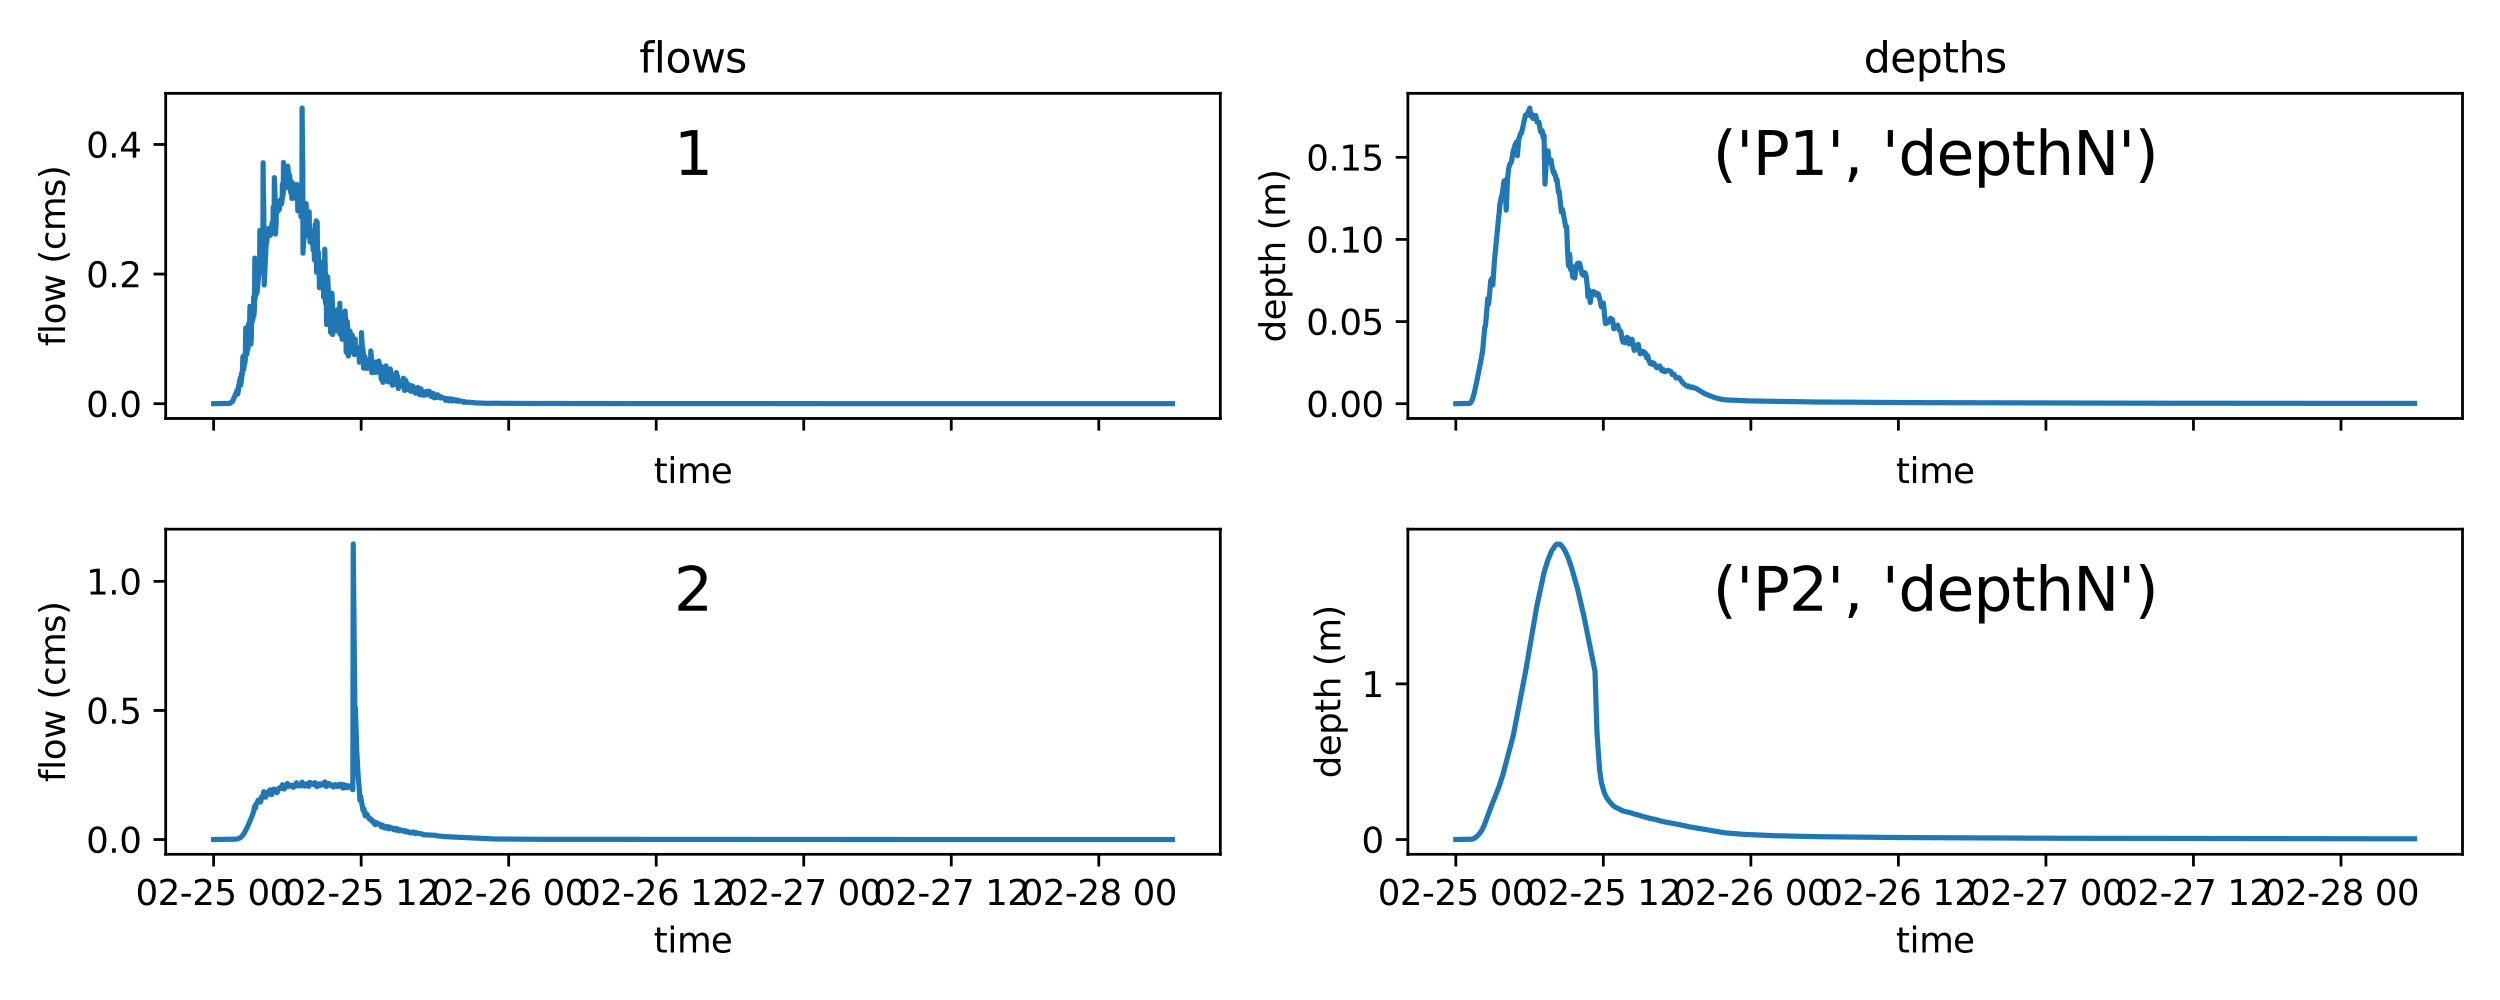 <?xml version="1.0" encoding="utf-8" standalone="no"?>
<!DOCTYPE svg PUBLIC "-//W3C//DTD SVG 1.1//EN"
  "http://www.w3.org/Graphics/SVG/1.1/DTD/svg11.dtd">
<svg xmlns:xlink="http://www.w3.org/1999/xlink" width="720pt" height="288pt" viewBox="0 0 720 288" xmlns="http://www.w3.org/2000/svg" version="1.1">
 <defs>
  <style type="text/css">*{stroke-linejoin: round; stroke-linecap: butt}</style>
 </defs>
 <g id="figure_1">
  <g id="patch_1">
   <path d="M 0 288 
L 720 288 
L 720 0 
L 0 0 
z
" style="fill: #ffffff"/>
  </g>
  <g id="axes_1">
   <g id="patch_2">
    <path d="M 47.72 120.52 
L 351.45 120.52 
L 351.45 26.88 
L 47.72 26.88 
z
" style="fill: #ffffff"/>
   </g>
   <g id="matplotlib.axis_1">
    <g id="xtick_1">
     <g id="line2d_1">
      <defs>
       <path id="m7912992140" d="M 0 0 
L 0 3.5 
" style="stroke: #000000; stroke-width: 0.8"/>
      </defs>
      <g>
       <use xlink:href="#m7912992140" x="61.526" y="120.52" style="stroke: #000000; stroke-width: 0.8"/>
      </g>
     </g>
    </g>
    <g id="xtick_2">
     <g id="line2d_2">
      <g>
       <use xlink:href="#m7912992140" x="104.013" y="120.52" style="stroke: #000000; stroke-width: 0.8"/>
      </g>
     </g>
    </g>
    <g id="xtick_3">
     <g id="line2d_3">
      <g>
       <use xlink:href="#m7912992140" x="146.501" y="120.52" style="stroke: #000000; stroke-width: 0.8"/>
      </g>
     </g>
    </g>
    <g id="xtick_4">
     <g id="line2d_4">
      <g>
       <use xlink:href="#m7912992140" x="188.988" y="120.52" style="stroke: #000000; stroke-width: 0.8"/>
      </g>
     </g>
    </g>
    <g id="xtick_5">
     <g id="line2d_5">
      <g>
       <use xlink:href="#m7912992140" x="231.476" y="120.52" style="stroke: #000000; stroke-width: 0.8"/>
      </g>
     </g>
    </g>
    <g id="xtick_6">
     <g id="line2d_6">
      <g>
       <use xlink:href="#m7912992140" x="273.963" y="120.52" style="stroke: #000000; stroke-width: 0.8"/>
      </g>
     </g>
    </g>
    <g id="xtick_7">
     <g id="line2d_7">
      <g>
       <use xlink:href="#m7912992140" x="316.451" y="120.52" style="stroke: #000000; stroke-width: 0.8"/>
      </g>
     </g>
    </g>
    <g id="text_1">
     <!-- time -->
     <g transform="translate(188.289 139.118) scale(0.1 -0.1)">
      <defs>
       <path id="DejaVuSans-74" d="M 1172 4494 
L 1172 3500 
L 2356 3500 
L 2356 3053 
L 1172 3053 
L 1172 1153 
Q 1172 725 1289 603 
Q 1406 481 1766 481 
L 2356 481 
L 2356 0 
L 1766 0 
Q 1100 0 847 248 
Q 594 497 594 1153 
L 594 3053 
L 172 3053 
L 172 3500 
L 594 3500 
L 594 4494 
L 1172 4494 
z
" transform="scale(0.016)"/>
       <path id="DejaVuSans-69" d="M 603 3500 
L 1178 3500 
L 1178 0 
L 603 0 
L 603 3500 
z
M 603 4863 
L 1178 4863 
L 1178 4134 
L 603 4134 
L 603 4863 
z
" transform="scale(0.016)"/>
       <path id="DejaVuSans-6d" d="M 3328 2828 
Q 3544 3216 3844 3400 
Q 4144 3584 4550 3584 
Q 5097 3584 5394 3201 
Q 5691 2819 5691 2113 
L 5691 0 
L 5113 0 
L 5113 2094 
Q 5113 2597 4934 2840 
Q 4756 3084 4391 3084 
Q 3944 3084 3684 2787 
Q 3425 2491 3425 1978 
L 3425 0 
L 2847 0 
L 2847 2094 
Q 2847 2600 2669 2842 
Q 2491 3084 2119 3084 
Q 1678 3084 1418 2786 
Q 1159 2488 1159 1978 
L 1159 0 
L 581 0 
L 581 3500 
L 1159 3500 
L 1159 2956 
Q 1356 3278 1631 3431 
Q 1906 3584 2284 3584 
Q 2666 3584 2933 3390 
Q 3200 3197 3328 2828 
z
" transform="scale(0.016)"/>
       <path id="DejaVuSans-65" d="M 3597 1894 
L 3597 1613 
L 953 1613 
Q 991 1019 1311 708 
Q 1631 397 2203 397 
Q 2534 397 2845 478 
Q 3156 559 3463 722 
L 3463 178 
Q 3153 47 2828 -22 
Q 2503 -91 2169 -91 
Q 1331 -91 842 396 
Q 353 884 353 1716 
Q 353 2575 817 3079 
Q 1281 3584 2069 3584 
Q 2775 3584 3186 3129 
Q 3597 2675 3597 1894 
z
M 3022 2063 
Q 3016 2534 2758 2815 
Q 2500 3097 2075 3097 
Q 1594 3097 1305 2825 
Q 1016 2553 972 2059 
L 3022 2063 
z
" transform="scale(0.016)"/>
      </defs>
      <use xlink:href="#DejaVuSans-74"/>
      <use xlink:href="#DejaVuSans-69" x="39.209"/>
      <use xlink:href="#DejaVuSans-6d" x="66.992"/>
      <use xlink:href="#DejaVuSans-65" x="164.404"/>
     </g>
    </g>
   </g>
   <g id="matplotlib.axis_2">
    <g id="ytick_1">
     <g id="line2d_8">
      <defs>
       <path id="m88a9b2c4ef" d="M 0 0 
L -3.5 0 
" style="stroke: #000000; stroke-width: 0.8"/>
      </defs>
      <g>
       <use xlink:href="#m88a9b2c4ef" x="47.72" y="116.264" style="stroke: #000000; stroke-width: 0.8"/>
      </g>
     </g>
     <g id="text_2">
      <!-- 0.0 -->
      <g transform="translate(24.817 120.063) scale(0.1 -0.1)">
       <defs>
        <path id="DejaVuSans-30" d="M 2034 4250 
Q 1547 4250 1301 3770 
Q 1056 3291 1056 2328 
Q 1056 1369 1301 889 
Q 1547 409 2034 409 
Q 2525 409 2770 889 
Q 3016 1369 3016 2328 
Q 3016 3291 2770 3770 
Q 2525 4250 2034 4250 
z
M 2034 4750 
Q 2819 4750 3233 4129 
Q 3647 3509 3647 2328 
Q 3647 1150 3233 529 
Q 2819 -91 2034 -91 
Q 1250 -91 836 529 
Q 422 1150 422 2328 
Q 422 3509 836 4129 
Q 1250 4750 2034 4750 
z
" transform="scale(0.016)"/>
        <path id="DejaVuSans-2e" d="M 684 794 
L 1344 794 
L 1344 0 
L 684 0 
L 684 794 
z
" transform="scale(0.016)"/>
       </defs>
       <use xlink:href="#DejaVuSans-30"/>
       <use xlink:href="#DejaVuSans-2e" x="63.623"/>
       <use xlink:href="#DejaVuSans-30" x="95.41"/>
      </g>
     </g>
    </g>
    <g id="ytick_2">
     <g id="line2d_9">
      <g>
       <use xlink:href="#m88a9b2c4ef" x="47.72" y="78.933" style="stroke: #000000; stroke-width: 0.8"/>
      </g>
     </g>
     <g id="text_3">
      <!-- 0.2 -->
      <g transform="translate(24.817 82.732) scale(0.1 -0.1)">
       <defs>
        <path id="DejaVuSans-32" d="M 1228 531 
L 3431 531 
L 3431 0 
L 469 0 
L 469 531 
Q 828 903 1448 1529 
Q 2069 2156 2228 2338 
Q 2531 2678 2651 2914 
Q 2772 3150 2772 3378 
Q 2772 3750 2511 3984 
Q 2250 4219 1831 4219 
Q 1534 4219 1204 4116 
Q 875 4013 500 3803 
L 500 4441 
Q 881 4594 1212 4672 
Q 1544 4750 1819 4750 
Q 2544 4750 2975 4387 
Q 3406 4025 3406 3419 
Q 3406 3131 3298 2873 
Q 3191 2616 2906 2266 
Q 2828 2175 2409 1742 
Q 1991 1309 1228 531 
z
" transform="scale(0.016)"/>
       </defs>
       <use xlink:href="#DejaVuSans-30"/>
       <use xlink:href="#DejaVuSans-2e" x="63.623"/>
       <use xlink:href="#DejaVuSans-32" x="95.41"/>
      </g>
     </g>
    </g>
    <g id="ytick_3">
     <g id="line2d_10">
      <g>
       <use xlink:href="#m88a9b2c4ef" x="47.72" y="41.602" style="stroke: #000000; stroke-width: 0.8"/>
      </g>
     </g>
     <g id="text_4">
      <!-- 0.4 -->
      <g transform="translate(24.817 45.402) scale(0.1 -0.1)">
       <defs>
        <path id="DejaVuSans-34" d="M 2419 4116 
L 825 1625 
L 2419 1625 
L 2419 4116 
z
M 2253 4666 
L 3047 4666 
L 3047 1625 
L 3713 1625 
L 3713 1100 
L 3047 1100 
L 3047 0 
L 2419 0 
L 2419 1100 
L 313 1100 
L 313 1709 
L 2253 4666 
z
" transform="scale(0.016)"/>
       </defs>
       <use xlink:href="#DejaVuSans-30"/>
       <use xlink:href="#DejaVuSans-2e" x="63.623"/>
       <use xlink:href="#DejaVuSans-34" x="95.41"/>
      </g>
     </g>
    </g>
    <g id="text_5">
     <!-- flow (cms) -->
     <g transform="translate(18.737 99.713) rotate(-90) scale(0.1 -0.1)">
      <defs>
       <path id="DejaVuSans-66" d="M 2375 4863 
L 2375 4384 
L 1825 4384 
Q 1516 4384 1395 4259 
Q 1275 4134 1275 3809 
L 1275 3500 
L 2222 3500 
L 2222 3053 
L 1275 3053 
L 1275 0 
L 697 0 
L 697 3053 
L 147 3053 
L 147 3500 
L 697 3500 
L 697 3744 
Q 697 4328 969 4595 
Q 1241 4863 1831 4863 
L 2375 4863 
z
" transform="scale(0.016)"/>
       <path id="DejaVuSans-6c" d="M 603 4863 
L 1178 4863 
L 1178 0 
L 603 0 
L 603 4863 
z
" transform="scale(0.016)"/>
       <path id="DejaVuSans-6f" d="M 1959 3097 
Q 1497 3097 1228 2736 
Q 959 2375 959 1747 
Q 959 1119 1226 758 
Q 1494 397 1959 397 
Q 2419 397 2687 759 
Q 2956 1122 2956 1747 
Q 2956 2369 2687 2733 
Q 2419 3097 1959 3097 
z
M 1959 3584 
Q 2709 3584 3137 3096 
Q 3566 2609 3566 1747 
Q 3566 888 3137 398 
Q 2709 -91 1959 -91 
Q 1206 -91 779 398 
Q 353 888 353 1747 
Q 353 2609 779 3096 
Q 1206 3584 1959 3584 
z
" transform="scale(0.016)"/>
       <path id="DejaVuSans-77" d="M 269 3500 
L 844 3500 
L 1563 769 
L 2278 3500 
L 2956 3500 
L 3675 769 
L 4391 3500 
L 4966 3500 
L 4050 0 
L 3372 0 
L 2619 2869 
L 1863 0 
L 1184 0 
L 269 3500 
z
" transform="scale(0.016)"/>
       <path id="DejaVuSans-20" transform="scale(0.016)"/>
       <path id="DejaVuSans-28" d="M 1984 4856 
Q 1566 4138 1362 3434 
Q 1159 2731 1159 2009 
Q 1159 1288 1364 580 
Q 1569 -128 1984 -844 
L 1484 -844 
Q 1016 -109 783 600 
Q 550 1309 550 2009 
Q 550 2706 781 3412 
Q 1013 4119 1484 4856 
L 1984 4856 
z
" transform="scale(0.016)"/>
       <path id="DejaVuSans-63" d="M 3122 3366 
L 3122 2828 
Q 2878 2963 2633 3030 
Q 2388 3097 2138 3097 
Q 1578 3097 1268 2742 
Q 959 2388 959 1747 
Q 959 1106 1268 751 
Q 1578 397 2138 397 
Q 2388 397 2633 464 
Q 2878 531 3122 666 
L 3122 134 
Q 2881 22 2623 -34 
Q 2366 -91 2075 -91 
Q 1284 -91 818 406 
Q 353 903 353 1747 
Q 353 2603 823 3093 
Q 1294 3584 2113 3584 
Q 2378 3584 2631 3529 
Q 2884 3475 3122 3366 
z
" transform="scale(0.016)"/>
       <path id="DejaVuSans-73" d="M 2834 3397 
L 2834 2853 
Q 2591 2978 2328 3040 
Q 2066 3103 1784 3103 
Q 1356 3103 1142 2972 
Q 928 2841 928 2578 
Q 928 2378 1081 2264 
Q 1234 2150 1697 2047 
L 1894 2003 
Q 2506 1872 2764 1633 
Q 3022 1394 3022 966 
Q 3022 478 2636 193 
Q 2250 -91 1575 -91 
Q 1294 -91 989 -36 
Q 684 19 347 128 
L 347 722 
Q 666 556 975 473 
Q 1284 391 1588 391 
Q 1994 391 2212 530 
Q 2431 669 2431 922 
Q 2431 1156 2273 1281 
Q 2116 1406 1581 1522 
L 1381 1569 
Q 847 1681 609 1914 
Q 372 2147 372 2553 
Q 372 3047 722 3315 
Q 1072 3584 1716 3584 
Q 2034 3584 2315 3537 
Q 2597 3491 2834 3397 
z
" transform="scale(0.016)"/>
       <path id="DejaVuSans-29" d="M 513 4856 
L 1013 4856 
Q 1481 4119 1714 3412 
Q 1947 2706 1947 2009 
Q 1947 1309 1714 600 
Q 1481 -109 1013 -844 
L 513 -844 
Q 928 -128 1133 580 
Q 1338 1288 1338 2009 
Q 1338 2731 1133 3434 
Q 928 4138 513 4856 
z
" transform="scale(0.016)"/>
      </defs>
      <use xlink:href="#DejaVuSans-66"/>
      <use xlink:href="#DejaVuSans-6c" x="35.205"/>
      <use xlink:href="#DejaVuSans-6f" x="62.988"/>
      <use xlink:href="#DejaVuSans-77" x="124.17"/>
      <use xlink:href="#DejaVuSans-20" x="205.957"/>
      <use xlink:href="#DejaVuSans-28" x="237.744"/>
      <use xlink:href="#DejaVuSans-63" x="276.758"/>
      <use xlink:href="#DejaVuSans-6d" x="331.738"/>
      <use xlink:href="#DejaVuSans-73" x="429.15"/>
      <use xlink:href="#DejaVuSans-29" x="481.25"/>
     </g>
    </g>
   </g>
   <g id="line2d_11">
    <path d="M 61.526 116.264 
L 66.189 116.177 
L 66.631 115.843 
L 66.897 115.599 
L 66.985 115.606 
L 67.162 115.199 
L 67.416 114.498 
L 67.495 114.446 
L 67.86 113.478 
L 67.994 113.145 
L 68.06 113.511 
L 68.253 112.453 
L 68.315 112.299 
L 68.438 113.511 
L 68.502 113.271 
L 68.63 112.536 
L 68.768 110.874 
L 68.916 110.43 
L 69.196 108.794 
L 69.263 110.955 
L 69.333 110.883 
L 69.474 109.918 
L 69.541 107.538 
L 69.607 108.771 
L 69.8 107.431 
L 69.936 102.775 
L 70.077 102.574 
L 70.146 106.478 
L 70.219 105.948 
L 70.364 104.697 
L 70.435 105.042 
L 70.644 103.432 
L 70.777 94.456 
L 70.899 95.478 
L 70.961 95.738 
L 71.085 102.048 
L 71.149 101.289 
L 71.338 100.001 
L 71.4 100.528 
L 71.525 99.314 
L 71.586 93.286 
L 71.646 94.412 
L 71.716 94.609 
L 71.856 94.234 
L 71.992 88.208 
L 72.125 89.544 
L 72.26 99.109 
L 72.402 97.036 
L 72.47 88.425 
L 72.538 92.972 
L 72.738 91.184 
L 72.803 92.115 
L 72.998 89.747 
L 73.061 85.473 
L 73.125 90.973 
L 73.189 89.957 
L 73.315 88.346 
L 73.378 74.342 
L 73.439 86.149 
L 73.501 85.524 
L 73.625 84.439 
L 73.687 84.877 
L 73.93 82.914 
L 73.99 84.47 
L 74.05 83.96 
L 74.496 79.1 
L 74.564 79.058 
L 74.769 76.628 
L 74.837 66.356 
L 74.904 78.185 
L 74.972 77.518 
L 75.71 71.666 
L 75.776 46.877 
L 75.839 53.95 
L 75.964 60.249 
L 76.094 82.071 
L 76.631 70.525 
L 76.761 69.873 
L 76.892 69.112 
L 76.957 66.871 
L 77.022 67.064 
L 77.216 66.87 
L 77.345 65.785 
L 77.473 65.807 
L 77.537 66.921 
L 77.602 66.742 
L 77.731 66.149 
L 77.859 67.771 
L 77.924 67.203 
L 78.375 64.148 
L 78.439 64.499 
L 78.631 63.56 
L 78.694 59.624 
L 78.757 63.361 
L 78.821 63.089 
L 78.885 62.839 
L 78.949 61.721 
L 79.012 51.159 
L 79.074 53.325 
L 79.199 55.854 
L 79.324 67.412 
L 79.517 64.461 
L 79.581 60.37 
L 79.644 61.123 
L 79.771 60.554 
L 79.835 60.601 
L 79.898 59.24 
L 79.961 59.468 
L 80.087 59.151 
L 80.15 60.738 
L 80.274 57.984 
L 80.4 57.867 
L 80.462 60.26 
L 80.525 58.557 
L 80.65 58.07 
L 80.775 58.732 
L 80.962 57.3 
L 81.087 58.738 
L 81.274 57.262 
L 81.336 53.064 
L 81.398 56.697 
L 81.46 56.374 
L 81.584 55.807 
L 81.644 46.788 
L 81.706 54.545 
L 81.768 54.46 
L 82.139 53.729 
L 82.2 51.772 
L 82.262 53.445 
L 82.323 53.333 
L 82.447 52.983 
L 82.508 53.805 
L 82.692 52.617 
L 82.814 52.289 
L 82.875 47.862 
L 82.936 48.505 
L 83.057 49.646 
L 83.179 54.156 
L 83.241 53.95 
L 83.364 53.754 
L 83.426 50.48 
L 83.487 51.96 
L 83.609 52.622 
L 83.671 51.907 
L 83.731 55.504 
L 83.793 55.149 
L 83.916 55.08 
L 83.978 53.564 
L 84.039 57.149 
L 84.101 56.794 
L 84.225 56.432 
L 84.287 52.698 
L 84.349 56.578 
L 84.411 56.455 
L 84.535 56.342 
L 84.658 53.917 
L 84.843 54.995 
L 84.966 56.654 
L 85.09 56.662 
L 85.214 57.207 
L 85.276 57.095 
L 85.4 57.034 
L 85.522 53.151 
L 85.583 53.767 
L 85.706 54.783 
L 85.768 60.711 
L 85.83 55.323 
L 85.891 55.556 
L 86.015 56.032 
L 86.077 58.725 
L 86.139 57.586 
L 86.325 57.292 
L 86.387 53.964 
L 86.449 55.036 
L 86.572 56.057 
L 86.696 62.46 
L 86.946 59.736 
L 87.007 31.136 
L 87.073 39.2 
L 87.201 48.679 
L 87.263 72.907 
L 87.327 71.634 
L 87.647 66.693 
L 87.838 64.811 
L 87.901 67.634 
L 87.965 67.229 
L 88.028 66.9 
L 88.091 65.824 
L 88.155 58.677 
L 88.217 60.154 
L 88.342 62.01 
L 88.469 66.985 
L 88.659 66.963 
L 88.723 64.929 
L 88.786 68.075 
L 88.85 67.971 
L 88.914 67.902 
L 88.978 68.147 
L 89.041 61.032 
L 89.104 66.007 
L 89.231 66.652 
L 89.294 69.685 
L 89.357 66.41 
L 89.421 66.73 
L 89.547 67.353 
L 89.611 66.43 
L 89.674 69.484 
L 89.738 69.421 
L 89.802 69.396 
L 89.866 69.827 
L 89.93 68.279 
L 90.056 70.468 
L 90.12 70.554 
L 90.184 72.026 
L 90.249 69.707 
L 90.313 70.176 
L 90.441 71.005 
L 90.57 74.865 
L 90.635 74.776 
L 90.7 74.76 
L 90.765 64.669 
L 90.892 72.734 
L 91.022 73.779 
L 91.087 63.611 
L 91.152 78.386 
L 91.217 78.269 
L 91.284 78.185 
L 91.35 64.007 
L 91.48 75.736 
L 91.61 76.711 
L 91.675 72.586 
L 91.74 75.235 
L 91.871 76.764 
L 92.002 82.857 
L 92.268 81.481 
L 92.335 80.221 
L 92.401 80.537 
L 92.467 80.836 
L 92.534 75.57 
L 92.666 82.357 
L 92.799 82.671 
L 92.932 80.39 
L 92.999 81.009 
L 93.065 81.553 
L 93.132 77.709 
L 93.198 85.555 
L 93.265 85.524 
L 93.4 85.458 
L 93.532 71.783 
L 93.661 77.047 
L 93.727 87.341 
L 93.794 79.027 
L 93.86 80.609 
L 93.926 81.881 
L 94.06 93.451 
L 94.12 92.664 
L 94.249 91.433 
L 94.386 79.758 
L 94.453 81.513 
L 94.585 84.068 
L 94.652 89.358 
L 94.721 89.058 
L 94.858 89.161 
L 94.994 84.972 
L 95.128 86.749 
L 95.196 95.665 
L 95.266 94.588 
L 95.455 93.249 
L 95.515 93.31 
L 95.584 84.466 
L 95.652 85.776 
L 95.718 86.873 
L 95.787 96.349 
L 95.857 95.676 
L 96.038 94.443 
L 96.098 90.24 
L 96.158 95.177 
L 96.218 94.902 
L 96.338 94.394 
L 96.398 93.065 
L 96.458 93.685 
L 96.587 93.55 
L 96.657 93.139 
L 96.726 93.896 
L 96.786 93.786 
L 96.906 93.773 
L 96.966 89.229 
L 97.034 95.304 
L 97.094 95.014 
L 97.215 94.851 
L 97.345 92.597 
L 97.474 93.124 
L 97.544 92.161 
L 97.733 94.006 
L 97.802 94.199 
L 97.862 87.35 
L 97.931 96.21 
L 97.991 96.147 
L 98.112 96.064 
L 98.172 96.197 
L 98.232 96.641 
L 98.292 96.579 
L 98.413 96.505 
L 98.473 95.283 
L 98.534 97.727 
L 98.595 97.613 
L 98.656 97.505 
L 98.717 93.398 
L 98.778 96.541 
L 98.959 96.722 
L 99.02 93.519 
L 99.08 93.75 
L 99.26 95.034 
L 99.381 89.592 
L 99.441 90.967 
L 99.579 93.301 
L 99.701 101.435 
L 99.887 100.514 
L 100.009 92.62 
L 100.128 94.379 
L 100.188 95.069 
L 100.31 102.534 
L 100.372 102.163 
L 100.497 101.098 
L 100.559 101.392 
L 100.621 101.696 
L 100.683 101.451 
L 100.745 101.237 
L 100.808 95.393 
L 100.869 100.927 
L 100.93 100.725 
L 101.054 100.533 
L 101.115 100.003 
L 101.177 100.038 
L 101.363 100.068 
L 101.425 96.494 
L 101.549 100.663 
L 101.674 100.661 
L 101.736 99.68 
L 101.867 100.658 
L 101.927 100.679 
L 101.989 97.981 
L 102.052 102.092 
L 102.12 101.969 
L 102.243 101.811 
L 102.305 97.65 
L 102.365 102.047 
L 102.426 101.984 
L 102.549 101.89 
L 102.612 100.247 
L 102.676 100.953 
L 102.871 101.202 
L 102.938 100.221 
L 103.006 100.446 
L 103.143 101.22 
L 103.203 100.963 
L 103.263 100.145 
L 103.323 100.409 
L 103.384 100.654 
L 103.508 104.335 
L 103.572 104.046 
L 103.704 103.767 
L 103.77 100.722 
L 103.835 103.635 
L 103.901 103.563 
L 104.032 103.435 
L 104.098 95.797 
L 104.163 97.218 
L 104.294 99.002 
L 104.361 102.64 
L 104.427 100.053 
L 104.495 100.56 
L 104.632 101.432 
L 104.701 106.016 
L 104.771 105.595 
L 104.911 104.858 
L 104.981 102.599 
L 105.052 102.713 
L 105.183 103.046 
L 105.255 105.344 
L 105.315 105.022 
L 105.496 104.806 
L 105.556 106.095 
L 105.617 105.273 
L 105.738 105.116 
L 105.859 105.747 
L 105.92 105.433 
L 106.042 105.304 
L 106.103 105.728 
L 106.165 104.358 
L 106.226 104.399 
L 106.349 104.53 
L 106.411 103.764 
L 106.473 106.069 
L 106.535 105.761 
L 106.66 105.663 
L 106.722 104.719 
L 106.784 101.097 
L 106.844 101.728 
L 106.965 102.706 
L 107.09 107.329 
L 107.154 107.191 
L 107.283 107.066 
L 107.41 105.691 
L 107.538 105.744 
L 107.602 104.436 
L 107.731 106.47 
L 107.86 106.415 
L 107.925 106.179 
L 107.99 107.242 
L 108.057 107.172 
L 108.123 107.095 
L 108.19 104.254 
L 108.255 104.929 
L 108.447 105.44 
L 108.512 106.535 
L 108.577 106.418 
L 108.708 106.498 
L 108.773 107.224 
L 108.838 106.392 
L 108.904 106.505 
L 109.036 106.618 
L 109.102 103.978 
L 109.166 104.399 
L 109.491 105.822 
L 109.623 106.232 
L 109.758 108.977 
L 109.828 108.843 
L 109.898 108.714 
L 109.967 109.544 
L 110.037 105.642 
L 110.104 105.987 
L 110.17 106.238 
L 110.304 110.121 
L 110.444 109.558 
L 110.797 108.853 
L 110.867 106.912 
L 111.008 108.47 
L 111.079 108.461 
L 111.149 105.37 
L 111.218 105.723 
L 111.353 106.454 
L 111.492 109.568 
L 111.562 109.365 
L 111.633 109.295 
L 111.702 108.471 
L 111.773 109.991 
L 111.845 109.846 
L 111.992 109.668 
L 112.064 109.848 
L 112.279 109.559 
L 112.35 106.24 
L 112.418 106.294 
L 112.903 109.06 
L 112.975 110.946 
L 113.049 110.843 
L 113.123 110.721 
L 113.255 110.174 
L 113.449 110.084 
L 113.509 108.888 
L 113.582 110.39 
L 113.656 110.31 
L 113.716 110.275 
L 113.776 110.11 
L 113.849 110.747 
L 113.909 110.623 
L 114.031 110.538 
L 114.164 107.299 
L 114.305 108.012 
L 114.376 110.392 
L 114.448 108.263 
L 114.52 108.647 
L 114.592 108.874 
L 114.737 111.883 
L 114.986 110.286 
L 115.168 110.397 
L 115.288 110.553 
L 115.41 110.981 
L 115.593 110.913 
L 115.654 110.145 
L 115.714 110.201 
L 115.775 110.266 
L 115.835 109.906 
L 116.017 111.299 
L 116.08 111.278 
L 116.142 110.963 
L 116.204 108.936 
L 116.265 109.268 
L 116.385 109.669 
L 116.507 112.462 
L 116.634 112.179 
L 116.698 112.117 
L 116.824 109.54 
L 116.885 109.767 
L 117.316 110.735 
L 117.504 110.95 
L 117.566 111.028 
L 117.629 112.243 
L 117.693 112.225 
L 117.89 112.153 
L 117.956 111.84 
L 118.02 110.928 
L 118.085 111.032 
L 118.149 111.131 
L 118.279 112.672 
L 118.48 112.545 
L 118.548 111.11 
L 118.613 111.443 
L 118.742 111.582 
L 118.807 112.724 
L 118.873 111.198 
L 118.937 111.344 
L 119.066 111.532 
L 119.13 111.954 
L 119.196 111.642 
L 119.26 111.699 
L 119.325 111.772 
L 119.456 112.769 
L 119.661 112.683 
L 119.73 113.257 
L 119.799 113.198 
L 119.935 113.117 
L 120.004 111.766 
L 120.071 112.789 
L 120.139 112.782 
L 120.206 112.776 
L 120.342 111.603 
L 120.474 111.844 
L 120.809 112.293 
L 120.944 113.729 
L 121.014 113.618 
L 121.157 113.536 
L 121.228 111.968 
L 121.296 112.231 
L 121.432 112.41 
L 121.569 113.028 
L 121.709 113.07 
L 121.779 112.862 
L 121.85 113.811 
L 121.923 113.766 
L 121.998 113.733 
L 122.071 113.101 
L 122.144 113.634 
L 122.218 113.623 
L 122.292 113.608 
L 122.366 113.425 
L 122.514 113.782 
L 122.589 113.763 
L 122.663 112.774 
L 122.736 113.667 
L 122.81 113.66 
L 122.884 113.656 
L 122.959 113.257 
L 123.107 113.668 
L 123.182 113.672 
L 123.256 112.677 
L 123.403 113.625 
L 123.478 113.638 
L 123.625 112.688 
L 123.698 112.812 
L 123.77 112.927 
L 123.917 113.875 
L 124.145 114.027 
L 124.299 114.24 
L 124.377 114.227 
L 124.454 113.356 
L 124.528 113.549 
L 124.68 113.66 
L 124.755 113.281 
L 124.83 113.398 
L 124.981 113.557 
L 125.056 114.558 
L 125.134 114.446 
L 125.212 114.438 
L 125.29 114.256 
L 125.367 114.499 
L 125.427 114.443 
L 125.808 114.442 
L 126.006 113.677 
L 126.084 113.756 
L 126.162 114.065 
L 126.241 114.009 
L 126.379 113.968 
L 126.717 114.21 
L 126.777 114.629 
L 126.838 114.216 
L 126.898 114.299 
L 127.019 114.358 
L 127.079 114.545 
L 127.14 114.391 
L 127.699 114.643 
L 128.016 114.728 
L 128.208 114.78 
L 128.337 115.284 
L 128.469 115.259 
L 128.792 114.797 
L 128.855 114.992 
L 128.92 114.816 
L 128.985 114.861 
L 129.115 114.904 
L 129.249 115.399 
L 129.734 115.318 
L 129.804 114.832 
L 129.872 114.915 
L 130.005 114.97 
L 130.141 115.479 
L 130.28 115.464 
L 130.35 115.197 
L 130.419 115.449 
L 130.489 115.422 
L 130.559 115.426 
L 130.698 115.027 
L 130.904 115.121 
L 131.045 115.325 
L 131.188 115.408 
L 131.332 115.48 
L 131.478 115.52 
L 131.551 115.207 
L 131.623 115.263 
L 131.766 115.309 
L 131.911 115.537 
L 132.059 115.552 
L 132.133 115.357 
L 132.207 115.396 
L 133.261 115.634 
L 133.417 115.859 
L 133.497 115.86 
L 133.735 115.674 
L 133.895 115.782 
L 134.058 115.853 
L 134.471 115.811 
L 134.722 115.892 
L 134.891 115.817 
L 137.422 116.066 
L 137.776 116.063 
L 139.723 116.122 
L 140.078 116.163 
L 142.113 116.137 
L 153.355 116.209 
L 153.974 116.197 
L 156.187 116.2 
L 185.132 116.235 
L 272.32 116.258 
L 337.644 116.261 
L 337.644 116.261 
" clip-path="url(#p9ec6e28595)" style="fill: none; stroke: #1f77b4; stroke-width: 1.5; stroke-linecap: square"/>
   </g>
   <g id="patch_3">
    <path d="M 47.72 120.52 
L 47.72 26.88 
" style="fill: none; stroke: #000000; stroke-width: 0.8; stroke-linejoin: miter; stroke-linecap: square"/>
   </g>
   <g id="patch_4">
    <path d="M 351.45 120.52 
L 351.45 26.88 
" style="fill: none; stroke: #000000; stroke-width: 0.8; stroke-linejoin: miter; stroke-linecap: square"/>
   </g>
   <g id="patch_5">
    <path d="M 47.72 120.52 
L 351.45 120.52 
" style="fill: none; stroke: #000000; stroke-width: 0.8; stroke-linejoin: miter; stroke-linecap: square"/>
   </g>
   <g id="patch_6">
    <path d="M 47.72 26.88 
L 351.45 26.88 
" style="fill: none; stroke: #000000; stroke-width: 0.8; stroke-linejoin: miter; stroke-linecap: square"/>
   </g>
   <g id="text_6">
    <!-- 1 -->
    <g transform="translate(194.088 50.376) scale(0.173 -0.173)">
     <defs>
      <path id="DejaVuSans-31" d="M 794 531 
L 1825 531 
L 1825 4091 
L 703 3866 
L 703 4441 
L 1819 4666 
L 2450 4666 
L 2450 531 
L 3481 531 
L 3481 0 
L 794 0 
L 794 531 
z
" transform="scale(0.016)"/>
     </defs>
     <use xlink:href="#DejaVuSans-31"/>
    </g>
   </g>
   <g id="text_7">
    <!-- flows -->
    <g transform="translate(184.102 20.88) scale(0.12 -0.12)">
     <use xlink:href="#DejaVuSans-66"/>
     <use xlink:href="#DejaVuSans-6c" x="35.205"/>
     <use xlink:href="#DejaVuSans-6f" x="62.988"/>
     <use xlink:href="#DejaVuSans-77" x="124.17"/>
     <use xlink:href="#DejaVuSans-73" x="205.957"/>
    </g>
   </g>
  </g>
  <g id="axes_2">
   <g id="patch_7">
    <path d="M 405.47 120.52 
L 709.2 120.52 
L 709.2 26.88 
L 405.47 26.88 
z
" style="fill: #ffffff"/>
   </g>
   <g id="matplotlib.axis_3">
    <g id="xtick_8">
     <g id="line2d_12">
      <g>
       <use xlink:href="#m7912992140" x="419.276" y="120.52" style="stroke: #000000; stroke-width: 0.8"/>
      </g>
     </g>
    </g>
    <g id="xtick_9">
     <g id="line2d_13">
      <g>
       <use xlink:href="#m7912992140" x="461.763" y="120.52" style="stroke: #000000; stroke-width: 0.8"/>
      </g>
     </g>
    </g>
    <g id="xtick_10">
     <g id="line2d_14">
      <g>
       <use xlink:href="#m7912992140" x="504.251" y="120.52" style="stroke: #000000; stroke-width: 0.8"/>
      </g>
     </g>
    </g>
    <g id="xtick_11">
     <g id="line2d_15">
      <g>
       <use xlink:href="#m7912992140" x="546.738" y="120.52" style="stroke: #000000; stroke-width: 0.8"/>
      </g>
     </g>
    </g>
    <g id="xtick_12">
     <g id="line2d_16">
      <g>
       <use xlink:href="#m7912992140" x="589.226" y="120.52" style="stroke: #000000; stroke-width: 0.8"/>
      </g>
     </g>
    </g>
    <g id="xtick_13">
     <g id="line2d_17">
      <g>
       <use xlink:href="#m7912992140" x="631.713" y="120.52" style="stroke: #000000; stroke-width: 0.8"/>
      </g>
     </g>
    </g>
    <g id="xtick_14">
     <g id="line2d_18">
      <g>
       <use xlink:href="#m7912992140" x="674.201" y="120.52" style="stroke: #000000; stroke-width: 0.8"/>
      </g>
     </g>
    </g>
    <g id="text_8">
     <!-- time -->
     <g transform="translate(546.039 139.118) scale(0.1 -0.1)">
      <use xlink:href="#DejaVuSans-74"/>
      <use xlink:href="#DejaVuSans-69" x="39.209"/>
      <use xlink:href="#DejaVuSans-6d" x="66.992"/>
      <use xlink:href="#DejaVuSans-65" x="164.404"/>
     </g>
    </g>
   </g>
   <g id="matplotlib.axis_4">
    <g id="ytick_4">
     <g id="line2d_19">
      <g>
       <use xlink:href="#m88a9b2c4ef" x="405.47" y="116.264" style="stroke: #000000; stroke-width: 0.8"/>
      </g>
     </g>
     <g id="text_9">
      <!-- 0.00 -->
      <g transform="translate(376.204 120.063) scale(0.1 -0.1)">
       <use xlink:href="#DejaVuSans-30"/>
       <use xlink:href="#DejaVuSans-2e" x="63.623"/>
       <use xlink:href="#DejaVuSans-30" x="95.41"/>
       <use xlink:href="#DejaVuSans-30" x="159.033"/>
      </g>
     </g>
    </g>
    <g id="ytick_5">
     <g id="line2d_20">
      <g>
       <use xlink:href="#m88a9b2c4ef" x="405.47" y="92.611" style="stroke: #000000; stroke-width: 0.8"/>
      </g>
     </g>
     <g id="text_10">
      <!-- 0.05 -->
      <g transform="translate(376.204 96.41) scale(0.1 -0.1)">
       <defs>
        <path id="DejaVuSans-35" d="M 691 4666 
L 3169 4666 
L 3169 4134 
L 1269 4134 
L 1269 2991 
Q 1406 3038 1543 3061 
Q 1681 3084 1819 3084 
Q 2600 3084 3056 2656 
Q 3513 2228 3513 1497 
Q 3513 744 3044 326 
Q 2575 -91 1722 -91 
Q 1428 -91 1123 -41 
Q 819 9 494 109 
L 494 744 
Q 775 591 1075 516 
Q 1375 441 1709 441 
Q 2250 441 2565 725 
Q 2881 1009 2881 1497 
Q 2881 1984 2565 2268 
Q 2250 2553 1709 2553 
Q 1456 2553 1204 2497 
Q 953 2441 691 2322 
L 691 4666 
z
" transform="scale(0.016)"/>
       </defs>
       <use xlink:href="#DejaVuSans-30"/>
       <use xlink:href="#DejaVuSans-2e" x="63.623"/>
       <use xlink:href="#DejaVuSans-30" x="95.41"/>
       <use xlink:href="#DejaVuSans-35" x="159.033"/>
      </g>
     </g>
    </g>
    <g id="ytick_6">
     <g id="line2d_21">
      <g>
       <use xlink:href="#m88a9b2c4ef" x="405.47" y="68.958" style="stroke: #000000; stroke-width: 0.8"/>
      </g>
     </g>
     <g id="text_11">
      <!-- 0.10 -->
      <g transform="translate(376.204 72.757) scale(0.1 -0.1)">
       <use xlink:href="#DejaVuSans-30"/>
       <use xlink:href="#DejaVuSans-2e" x="63.623"/>
       <use xlink:href="#DejaVuSans-31" x="95.41"/>
       <use xlink:href="#DejaVuSans-30" x="159.033"/>
      </g>
     </g>
    </g>
    <g id="ytick_7">
     <g id="line2d_22">
      <g>
       <use xlink:href="#m88a9b2c4ef" x="405.47" y="45.305" style="stroke: #000000; stroke-width: 0.8"/>
      </g>
     </g>
     <g id="text_12">
      <!-- 0.15 -->
      <g transform="translate(376.204 49.104) scale(0.1 -0.1)">
       <use xlink:href="#DejaVuSans-30"/>
       <use xlink:href="#DejaVuSans-2e" x="63.623"/>
       <use xlink:href="#DejaVuSans-31" x="95.41"/>
       <use xlink:href="#DejaVuSans-35" x="159.033"/>
      </g>
     </g>
    </g>
    <g id="text_13">
     <!-- depth (m) -->
     <g transform="translate(370.125 98.615) rotate(-90) scale(0.1 -0.1)">
      <defs>
       <path id="DejaVuSans-64" d="M 2906 2969 
L 2906 4863 
L 3481 4863 
L 3481 0 
L 2906 0 
L 2906 525 
Q 2725 213 2448 61 
Q 2172 -91 1784 -91 
Q 1150 -91 751 415 
Q 353 922 353 1747 
Q 353 2572 751 3078 
Q 1150 3584 1784 3584 
Q 2172 3584 2448 3432 
Q 2725 3281 2906 2969 
z
M 947 1747 
Q 947 1113 1208 752 
Q 1469 391 1925 391 
Q 2381 391 2643 752 
Q 2906 1113 2906 1747 
Q 2906 2381 2643 2742 
Q 2381 3103 1925 3103 
Q 1469 3103 1208 2742 
Q 947 2381 947 1747 
z
" transform="scale(0.016)"/>
       <path id="DejaVuSans-70" d="M 1159 525 
L 1159 -1331 
L 581 -1331 
L 581 3500 
L 1159 3500 
L 1159 2969 
Q 1341 3281 1617 3432 
Q 1894 3584 2278 3584 
Q 2916 3584 3314 3078 
Q 3713 2572 3713 1747 
Q 3713 922 3314 415 
Q 2916 -91 2278 -91 
Q 1894 -91 1617 61 
Q 1341 213 1159 525 
z
M 3116 1747 
Q 3116 2381 2855 2742 
Q 2594 3103 2138 3103 
Q 1681 3103 1420 2742 
Q 1159 2381 1159 1747 
Q 1159 1113 1420 752 
Q 1681 391 2138 391 
Q 2594 391 2855 752 
Q 3116 1113 3116 1747 
z
" transform="scale(0.016)"/>
       <path id="DejaVuSans-68" d="M 3513 2113 
L 3513 0 
L 2938 0 
L 2938 2094 
Q 2938 2591 2744 2837 
Q 2550 3084 2163 3084 
Q 1697 3084 1428 2787 
Q 1159 2491 1159 1978 
L 1159 0 
L 581 0 
L 581 4863 
L 1159 4863 
L 1159 2956 
Q 1366 3272 1645 3428 
Q 1925 3584 2291 3584 
Q 2894 3584 3203 3211 
Q 3513 2838 3513 2113 
z
" transform="scale(0.016)"/>
      </defs>
      <use xlink:href="#DejaVuSans-64"/>
      <use xlink:href="#DejaVuSans-65" x="63.477"/>
      <use xlink:href="#DejaVuSans-70" x="125"/>
      <use xlink:href="#DejaVuSans-74" x="188.477"/>
      <use xlink:href="#DejaVuSans-68" x="227.686"/>
      <use xlink:href="#DejaVuSans-20" x="291.064"/>
      <use xlink:href="#DejaVuSans-28" x="322.852"/>
      <use xlink:href="#DejaVuSans-6d" x="361.865"/>
      <use xlink:href="#DejaVuSans-29" x="459.277"/>
     </g>
    </g>
   </g>
   <g id="line2d_23">
    <path d="M 419.276 116.264 
L 423.319 116.172 
L 423.673 115.812 
L 424.027 115.068 
L 424.47 113.64 
L 425.166 110.537 
L 426.316 104.821 
L 426.739 102.511 
L 427.013 100.922 
L 427.612 94.218 
L 427.757 94.035 
L 427.827 93.866 
L 428.185 89.493 
L 428.462 86.016 
L 428.711 87.565 
L 428.772 87.29 
L 429.336 80.738 
L 429.396 80.774 
L 429.675 80.154 
L 429.875 82.073 
L 429.942 82.064 
L 430.355 75.642 
L 431.68 61.87 
L 431.74 61.705 
L 431.981 58.534 
L 432.05 58.879 
L 432.246 57.19 
L 432.314 57.26 
L 432.519 56.185 
L 432.587 56.381 
L 433.129 52.172 
L 433.261 52.39 
L 433.46 51.966 
L 433.777 60.515 
L 434.181 51.234 
L 434.511 48.457 
L 434.772 47.458 
L 435.287 46.591 
L 435.609 44.76 
L 435.869 43.267 
L 436.381 41.629 
L 436.444 41.827 
L 436.699 40.917 
L 436.824 42.81 
L 437.01 44.85 
L 437.394 40.202 
L 437.9 38.531 
L 438.087 38.452 
L 438.15 38.388 
L 438.65 36.333 
L 438.9 35.031 
L 439.21 33.695 
L 439.334 33.183 
L 439.394 33.45 
L 439.456 33.41 
L 440.319 31.872 
L 440.564 31.136 
L 440.868 33.452 
L 441.114 32.902 
L 441.176 32.912 
L 441.481 34.089 
L 441.666 33.964 
L 441.728 34.102 
L 441.789 34.044 
L 441.975 33.49 
L 442.037 33.585 
L 442.285 33.272 
L 442.655 35.155 
L 443.211 35.178 
L 443.641 37.602 
L 443.765 38 
L 443.827 37.876 
L 444.075 37.612 
L 444.137 37.638 
L 444.446 39.735 
L 444.633 38.888 
L 444.696 39.026 
L 444.951 53.025 
L 445.333 46.172 
L 445.715 43.93 
L 445.841 43.433 
L 445.967 44.786 
L 446.155 46.744 
L 446.346 46.418 
L 446.536 46.314 
L 446.728 46.119 
L 446.917 47.644 
L 447.361 49.671 
L 447.424 49.584 
L 447.616 49.504 
L 447.68 50.281 
L 447.742 50.23 
L 447.934 50.417 
L 448.255 52.087 
L 448.45 51.856 
L 448.837 55.422 
L 448.967 55.163 
L 449.034 55.087 
L 449.686 61.059 
L 449.952 60.299 
L 450.018 60.405 
L 450.815 64.695 
L 450.948 65.381 
L 451.15 65.232 
L 451.217 65.99 
L 451.477 72.704 
L 451.742 76.556 
L 452.068 73.252 
L 452.335 77.616 
L 452.402 77.323 
L 452.676 77.426 
L 452.946 79.771 
L 453.265 76.848 
L 453.537 80.074 
L 453.788 77.878 
L 453.908 77.283 
L 454.208 76.024 
L 454.476 75.8 
L 454.656 75.762 
L 454.784 76.243 
L 454.844 76.103 
L 454.965 75.915 
L 455.483 78.31 
L 455.681 78.988 
L 455.741 78.908 
L 455.862 78.816 
L 455.922 79.225 
L 455.982 79.126 
L 456.163 78.971 
L 456.223 79.037 
L 456.406 78.53 
L 456.467 78.569 
L 456.649 79.007 
L 456.709 79.072 
L 456.89 80.196 
L 457.131 82.352 
L 457.329 85.456 
L 457.389 85.355 
L 457.637 83.584 
L 457.699 83.893 
L 457.998 87.116 
L 458.247 85.175 
L 458.309 85.27 
L 458.495 84.248 
L 458.619 84.438 
L 458.865 83.985 
L 459.113 84.064 
L 459.175 84.539 
L 459.237 84.486 
L 459.424 84.415 
L 459.551 84.752 
L 459.677 84.808 
L 459.739 85.004 
L 459.802 84.872 
L 459.993 84.492 
L 460.055 84.982 
L 460.115 84.869 
L 460.299 84.645 
L 460.49 85.266 
L 460.621 85.664 
L 461.196 88.371 
L 461.258 88.235 
L 461.454 87.575 
L 461.52 87.606 
L 461.651 87.462 
L 461.782 87.294 
L 462.313 92.798 
L 462.382 93.202 
L 462.451 93.061 
L 462.661 92.163 
L 463.005 92.999 
L 463.488 92.177 
L 463.853 91.649 
L 464.099 92.103 
L 464.223 92.27 
L 464.41 92.046 
L 464.534 92.969 
L 464.777 94.682 
L 465.033 93.712 
L 465.352 94.037 
L 465.61 93.819 
L 465.675 94.052 
L 465.74 93.889 
L 465.873 93.626 
L 466.133 94.612 
L 466.327 95.013 
L 466.786 95.442 
L 467.176 97.739 
L 467.439 98.525 
L 467.717 97.581 
L 467.987 98.704 
L 468.054 98.596 
L 468.405 97.43 
L 468.547 97.166 
L 468.617 97.331 
L 468.687 97.298 
L 468.829 97.262 
L 468.899 97.441 
L 469.172 99.071 
L 469.523 98.621 
L 469.886 97.905 
L 470.029 97.713 
L 470.653 100.909 
L 471.005 99.856 
L 471.199 99.647 
L 471.332 99.692 
L 471.781 99.165 
L 471.841 99.259 
L 472.198 101.18 
L 472.414 101.904 
L 472.487 101.862 
L 472.736 101.29 
L 473.22 101.313 
L 473.343 101.244 
L 473.645 101.879 
L 473.705 101.826 
L 473.892 101.737 
L 474.196 103.025 
L 474.512 102.424 
L 474.943 104.022 
L 475.316 104.738 
L 475.443 104.663 
L 475.706 104.436 
L 475.963 104.945 
L 476.23 104.523 
L 476.557 104.934 
L 477.139 105.898 
L 477.889 105.395 
L 478.024 105.413 
L 478.492 106.569 
L 478.626 106.739 
L 478.907 106.355 
L 478.978 106.433 
L 479.319 107.009 
L 479.6 107.052 
L 479.894 106.867 
L 480.339 106.66 
L 480.486 106.736 
L 480.857 106.799 
L 480.932 106.809 
L 481.153 107.01 
L 481.303 107.14 
L 481.593 107.875 
L 482.049 107.845 
L 482.127 107.813 
L 482.731 108.86 
L 482.962 108.815 
L 483.619 108.806 
L 484.527 110.134 
L 485.198 110.754 
L 485.958 111.271 
L 486.35 111.167 
L 486.932 111.587 
L 487.414 111.462 
L 487.554 111.527 
L 487.891 111.75 
L 488.309 111.757 
L 491.089 113.472 
L 491.406 113.541 
L 492.138 113.854 
L 493.756 114.492 
L 494.464 114.673 
L 495.526 114.936 
L 496.854 115.156 
L 503.847 115.461 
L 523.143 115.779 
L 537.217 115.864 
L 545.095 115.919 
L 552.265 115.955 
L 619.005 116.128 
L 673.354 116.177 
L 695.394 116.188 
L 695.394 116.188 
" clip-path="url(#p04bc0d6c44)" style="fill: none; stroke: #1f77b4; stroke-width: 1.5; stroke-linecap: square"/>
   </g>
   <g id="patch_8">
    <path d="M 405.47 120.52 
L 405.47 26.88 
" style="fill: none; stroke: #000000; stroke-width: 0.8; stroke-linejoin: miter; stroke-linecap: square"/>
   </g>
   <g id="patch_9">
    <path d="M 709.2 120.52 
L 709.2 26.88 
" style="fill: none; stroke: #000000; stroke-width: 0.8; stroke-linejoin: miter; stroke-linecap: square"/>
   </g>
   <g id="patch_10">
    <path d="M 405.47 120.52 
L 709.2 120.52 
" style="fill: none; stroke: #000000; stroke-width: 0.8; stroke-linejoin: miter; stroke-linecap: square"/>
   </g>
   <g id="patch_11">
    <path d="M 405.47 26.88 
L 709.2 26.88 
" style="fill: none; stroke: #000000; stroke-width: 0.8; stroke-linejoin: miter; stroke-linecap: square"/>
   </g>
   <g id="text_14">
    <!-- ('P1', 'depthN') -->
    <g transform="translate(493.283 50.376) scale(0.173 -0.173)">
     <defs>
      <path id="DejaVuSans-27" d="M 1147 4666 
L 1147 2931 
L 616 2931 
L 616 4666 
L 1147 4666 
z
" transform="scale(0.016)"/>
      <path id="DejaVuSans-50" d="M 1259 4147 
L 1259 2394 
L 2053 2394 
Q 2494 2394 2734 2622 
Q 2975 2850 2975 3272 
Q 2975 3691 2734 3919 
Q 2494 4147 2053 4147 
L 1259 4147 
z
M 628 4666 
L 2053 4666 
Q 2838 4666 3239 4311 
Q 3641 3956 3641 3272 
Q 3641 2581 3239 2228 
Q 2838 1875 2053 1875 
L 1259 1875 
L 1259 0 
L 628 0 
L 628 4666 
z
" transform="scale(0.016)"/>
      <path id="DejaVuSans-2c" d="M 750 794 
L 1409 794 
L 1409 256 
L 897 -744 
L 494 -744 
L 750 256 
L 750 794 
z
" transform="scale(0.016)"/>
      <path id="DejaVuSans-4e" d="M 628 4666 
L 1478 4666 
L 3547 763 
L 3547 4666 
L 4159 4666 
L 4159 0 
L 3309 0 
L 1241 3903 
L 1241 0 
L 628 0 
L 628 4666 
z
" transform="scale(0.016)"/>
     </defs>
     <use xlink:href="#DejaVuSans-28"/>
     <use xlink:href="#DejaVuSans-27" x="39.014"/>
     <use xlink:href="#DejaVuSans-50" x="66.504"/>
     <use xlink:href="#DejaVuSans-31" x="126.807"/>
     <use xlink:href="#DejaVuSans-27" x="190.43"/>
     <use xlink:href="#DejaVuSans-2c" x="217.92"/>
     <use xlink:href="#DejaVuSans-20" x="249.707"/>
     <use xlink:href="#DejaVuSans-27" x="281.494"/>
     <use xlink:href="#DejaVuSans-64" x="308.984"/>
     <use xlink:href="#DejaVuSans-65" x="372.461"/>
     <use xlink:href="#DejaVuSans-70" x="433.984"/>
     <use xlink:href="#DejaVuSans-74" x="497.461"/>
     <use xlink:href="#DejaVuSans-68" x="536.67"/>
     <use xlink:href="#DejaVuSans-4e" x="600.049"/>
     <use xlink:href="#DejaVuSans-27" x="674.854"/>
     <use xlink:href="#DejaVuSans-29" x="702.344"/>
    </g>
   </g>
   <g id="text_15">
    <!-- depths -->
    <g transform="translate(536.745 20.88) scale(0.12 -0.12)">
     <use xlink:href="#DejaVuSans-64"/>
     <use xlink:href="#DejaVuSans-65" x="63.477"/>
     <use xlink:href="#DejaVuSans-70" x="125"/>
     <use xlink:href="#DejaVuSans-74" x="188.477"/>
     <use xlink:href="#DejaVuSans-68" x="227.686"/>
     <use xlink:href="#DejaVuSans-73" x="291.064"/>
    </g>
   </g>
  </g>
  <g id="axes_3">
   <g id="patch_12">
    <path d="M 47.72 246.04 
L 351.45 246.04 
L 351.45 152.4 
L 47.72 152.4 
z
" style="fill: #ffffff"/>
   </g>
   <g id="matplotlib.axis_5">
    <g id="xtick_15">
     <g id="line2d_24">
      <g>
       <use xlink:href="#m7912992140" x="61.526" y="246.04" style="stroke: #000000; stroke-width: 0.8"/>
      </g>
     </g>
     <g id="text_16">
      <!-- 02-25 00 -->
      <g transform="translate(39.045 260.638) scale(0.1 -0.1)">
       <defs>
        <path id="DejaVuSans-2d" d="M 313 2009 
L 1997 2009 
L 1997 1497 
L 313 1497 
L 313 2009 
z
" transform="scale(0.016)"/>
       </defs>
       <use xlink:href="#DejaVuSans-30"/>
       <use xlink:href="#DejaVuSans-32" x="63.623"/>
       <use xlink:href="#DejaVuSans-2d" x="127.246"/>
       <use xlink:href="#DejaVuSans-32" x="163.33"/>
       <use xlink:href="#DejaVuSans-35" x="226.953"/>
       <use xlink:href="#DejaVuSans-20" x="290.576"/>
       <use xlink:href="#DejaVuSans-30" x="322.363"/>
       <use xlink:href="#DejaVuSans-30" x="385.986"/>
      </g>
     </g>
    </g>
    <g id="xtick_16">
     <g id="line2d_25">
      <g>
       <use xlink:href="#m7912992140" x="104.013" y="246.04" style="stroke: #000000; stroke-width: 0.8"/>
      </g>
     </g>
     <g id="text_17">
      <!-- 02-25 12 -->
      <g transform="translate(81.533 260.638) scale(0.1 -0.1)">
       <use xlink:href="#DejaVuSans-30"/>
       <use xlink:href="#DejaVuSans-32" x="63.623"/>
       <use xlink:href="#DejaVuSans-2d" x="127.246"/>
       <use xlink:href="#DejaVuSans-32" x="163.33"/>
       <use xlink:href="#DejaVuSans-35" x="226.953"/>
       <use xlink:href="#DejaVuSans-20" x="290.576"/>
       <use xlink:href="#DejaVuSans-31" x="322.363"/>
       <use xlink:href="#DejaVuSans-32" x="385.986"/>
      </g>
     </g>
    </g>
    <g id="xtick_17">
     <g id="line2d_26">
      <g>
       <use xlink:href="#m7912992140" x="146.501" y="246.04" style="stroke: #000000; stroke-width: 0.8"/>
      </g>
     </g>
     <g id="text_18">
      <!-- 02-26 00 -->
      <g transform="translate(124.02 260.638) scale(0.1 -0.1)">
       <defs>
        <path id="DejaVuSans-36" d="M 2113 2584 
Q 1688 2584 1439 2293 
Q 1191 2003 1191 1497 
Q 1191 994 1439 701 
Q 1688 409 2113 409 
Q 2538 409 2786 701 
Q 3034 994 3034 1497 
Q 3034 2003 2786 2293 
Q 2538 2584 2113 2584 
z
M 3366 4563 
L 3366 3988 
Q 3128 4100 2886 4159 
Q 2644 4219 2406 4219 
Q 1781 4219 1451 3797 
Q 1122 3375 1075 2522 
Q 1259 2794 1537 2939 
Q 1816 3084 2150 3084 
Q 2853 3084 3261 2657 
Q 3669 2231 3669 1497 
Q 3669 778 3244 343 
Q 2819 -91 2113 -91 
Q 1303 -91 875 529 
Q 447 1150 447 2328 
Q 447 3434 972 4092 
Q 1497 4750 2381 4750 
Q 2619 4750 2861 4703 
Q 3103 4656 3366 4563 
z
" transform="scale(0.016)"/>
       </defs>
       <use xlink:href="#DejaVuSans-30"/>
       <use xlink:href="#DejaVuSans-32" x="63.623"/>
       <use xlink:href="#DejaVuSans-2d" x="127.246"/>
       <use xlink:href="#DejaVuSans-32" x="163.33"/>
       <use xlink:href="#DejaVuSans-36" x="226.953"/>
       <use xlink:href="#DejaVuSans-20" x="290.576"/>
       <use xlink:href="#DejaVuSans-30" x="322.363"/>
       <use xlink:href="#DejaVuSans-30" x="385.986"/>
      </g>
     </g>
    </g>
    <g id="xtick_18">
     <g id="line2d_27">
      <g>
       <use xlink:href="#m7912992140" x="188.988" y="246.04" style="stroke: #000000; stroke-width: 0.8"/>
      </g>
     </g>
     <g id="text_19">
      <!-- 02-26 12 -->
      <g transform="translate(166.508 260.638) scale(0.1 -0.1)">
       <use xlink:href="#DejaVuSans-30"/>
       <use xlink:href="#DejaVuSans-32" x="63.623"/>
       <use xlink:href="#DejaVuSans-2d" x="127.246"/>
       <use xlink:href="#DejaVuSans-32" x="163.33"/>
       <use xlink:href="#DejaVuSans-36" x="226.953"/>
       <use xlink:href="#DejaVuSans-20" x="290.576"/>
       <use xlink:href="#DejaVuSans-31" x="322.363"/>
       <use xlink:href="#DejaVuSans-32" x="385.986"/>
      </g>
     </g>
    </g>
    <g id="xtick_19">
     <g id="line2d_28">
      <g>
       <use xlink:href="#m7912992140" x="231.476" y="246.04" style="stroke: #000000; stroke-width: 0.8"/>
      </g>
     </g>
     <g id="text_20">
      <!-- 02-27 00 -->
      <g transform="translate(208.995 260.638) scale(0.1 -0.1)">
       <defs>
        <path id="DejaVuSans-37" d="M 525 4666 
L 3525 4666 
L 3525 4397 
L 1831 0 
L 1172 0 
L 2766 4134 
L 525 4134 
L 525 4666 
z
" transform="scale(0.016)"/>
       </defs>
       <use xlink:href="#DejaVuSans-30"/>
       <use xlink:href="#DejaVuSans-32" x="63.623"/>
       <use xlink:href="#DejaVuSans-2d" x="127.246"/>
       <use xlink:href="#DejaVuSans-32" x="163.33"/>
       <use xlink:href="#DejaVuSans-37" x="226.953"/>
       <use xlink:href="#DejaVuSans-20" x="290.576"/>
       <use xlink:href="#DejaVuSans-30" x="322.363"/>
       <use xlink:href="#DejaVuSans-30" x="385.986"/>
      </g>
     </g>
    </g>
    <g id="xtick_20">
     <g id="line2d_29">
      <g>
       <use xlink:href="#m7912992140" x="273.963" y="246.04" style="stroke: #000000; stroke-width: 0.8"/>
      </g>
     </g>
     <g id="text_21">
      <!-- 02-27 12 -->
      <g transform="translate(251.483 260.638) scale(0.1 -0.1)">
       <use xlink:href="#DejaVuSans-30"/>
       <use xlink:href="#DejaVuSans-32" x="63.623"/>
       <use xlink:href="#DejaVuSans-2d" x="127.246"/>
       <use xlink:href="#DejaVuSans-32" x="163.33"/>
       <use xlink:href="#DejaVuSans-37" x="226.953"/>
       <use xlink:href="#DejaVuSans-20" x="290.576"/>
       <use xlink:href="#DejaVuSans-31" x="322.363"/>
       <use xlink:href="#DejaVuSans-32" x="385.986"/>
      </g>
     </g>
    </g>
    <g id="xtick_21">
     <g id="line2d_30">
      <g>
       <use xlink:href="#m7912992140" x="316.451" y="246.04" style="stroke: #000000; stroke-width: 0.8"/>
      </g>
     </g>
     <g id="text_22">
      <!-- 02-28 00 -->
      <g transform="translate(293.97 260.638) scale(0.1 -0.1)">
       <defs>
        <path id="DejaVuSans-38" d="M 2034 2216 
Q 1584 2216 1326 1975 
Q 1069 1734 1069 1313 
Q 1069 891 1326 650 
Q 1584 409 2034 409 
Q 2484 409 2743 651 
Q 3003 894 3003 1313 
Q 3003 1734 2745 1975 
Q 2488 2216 2034 2216 
z
M 1403 2484 
Q 997 2584 770 2862 
Q 544 3141 544 3541 
Q 544 4100 942 4425 
Q 1341 4750 2034 4750 
Q 2731 4750 3128 4425 
Q 3525 4100 3525 3541 
Q 3525 3141 3298 2862 
Q 3072 2584 2669 2484 
Q 3125 2378 3379 2068 
Q 3634 1759 3634 1313 
Q 3634 634 3220 271 
Q 2806 -91 2034 -91 
Q 1263 -91 848 271 
Q 434 634 434 1313 
Q 434 1759 690 2068 
Q 947 2378 1403 2484 
z
M 1172 3481 
Q 1172 3119 1398 2916 
Q 1625 2713 2034 2713 
Q 2441 2713 2670 2916 
Q 2900 3119 2900 3481 
Q 2900 3844 2670 4047 
Q 2441 4250 2034 4250 
Q 1625 4250 1398 4047 
Q 1172 3844 1172 3481 
z
" transform="scale(0.016)"/>
       </defs>
       <use xlink:href="#DejaVuSans-30"/>
       <use xlink:href="#DejaVuSans-32" x="63.623"/>
       <use xlink:href="#DejaVuSans-2d" x="127.246"/>
       <use xlink:href="#DejaVuSans-32" x="163.33"/>
       <use xlink:href="#DejaVuSans-38" x="226.953"/>
       <use xlink:href="#DejaVuSans-20" x="290.576"/>
       <use xlink:href="#DejaVuSans-30" x="322.363"/>
       <use xlink:href="#DejaVuSans-30" x="385.986"/>
      </g>
     </g>
    </g>
    <g id="text_23">
     <!-- time -->
     <g transform="translate(188.289 274.317) scale(0.1 -0.1)">
      <use xlink:href="#DejaVuSans-74"/>
      <use xlink:href="#DejaVuSans-69" x="39.209"/>
      <use xlink:href="#DejaVuSans-6d" x="66.992"/>
      <use xlink:href="#DejaVuSans-65" x="164.404"/>
     </g>
    </g>
   </g>
   <g id="matplotlib.axis_6">
    <g id="ytick_8">
     <g id="line2d_31">
      <g>
       <use xlink:href="#m88a9b2c4ef" x="47.72" y="241.784" style="stroke: #000000; stroke-width: 0.8"/>
      </g>
     </g>
     <g id="text_24">
      <!-- 0.0 -->
      <g transform="translate(24.817 245.583) scale(0.1 -0.1)">
       <use xlink:href="#DejaVuSans-30"/>
       <use xlink:href="#DejaVuSans-2e" x="63.623"/>
       <use xlink:href="#DejaVuSans-30" x="95.41"/>
      </g>
     </g>
    </g>
    <g id="ytick_9">
     <g id="line2d_32">
      <g>
       <use xlink:href="#m88a9b2c4ef" x="47.72" y="204.609" style="stroke: #000000; stroke-width: 0.8"/>
      </g>
     </g>
     <g id="text_25">
      <!-- 0.5 -->
      <g transform="translate(24.817 208.408) scale(0.1 -0.1)">
       <use xlink:href="#DejaVuSans-30"/>
       <use xlink:href="#DejaVuSans-2e" x="63.623"/>
       <use xlink:href="#DejaVuSans-35" x="95.41"/>
      </g>
     </g>
    </g>
    <g id="ytick_10">
     <g id="line2d_33">
      <g>
       <use xlink:href="#m88a9b2c4ef" x="47.72" y="167.434" style="stroke: #000000; stroke-width: 0.8"/>
      </g>
     </g>
     <g id="text_26">
      <!-- 1.0 -->
      <g transform="translate(24.817 171.233) scale(0.1 -0.1)">
       <use xlink:href="#DejaVuSans-31"/>
       <use xlink:href="#DejaVuSans-2e" x="63.623"/>
       <use xlink:href="#DejaVuSans-30" x="95.41"/>
      </g>
     </g>
    </g>
    <g id="text_27">
     <!-- flow (cms) -->
     <g transform="translate(18.737 225.232) rotate(-90) scale(0.1 -0.1)">
      <use xlink:href="#DejaVuSans-66"/>
      <use xlink:href="#DejaVuSans-6c" x="35.205"/>
      <use xlink:href="#DejaVuSans-6f" x="62.988"/>
      <use xlink:href="#DejaVuSans-77" x="124.17"/>
      <use xlink:href="#DejaVuSans-20" x="205.957"/>
      <use xlink:href="#DejaVuSans-28" x="237.744"/>
      <use xlink:href="#DejaVuSans-63" x="276.758"/>
      <use xlink:href="#DejaVuSans-6d" x="331.738"/>
      <use xlink:href="#DejaVuSans-73" x="429.15"/>
      <use xlink:href="#DejaVuSans-29" x="481.25"/>
     </g>
    </g>
   </g>
   <g id="line2d_34">
    <path d="M 61.526 241.784 
L 67.994 241.682 
L 68.843 241.452 
L 69.404 241.1 
L 70.007 240.447 
L 70.644 239.366 
L 71.276 238.094 
L 71.925 236.596 
L 72.605 235.005 
L 73.061 233.661 
L 73.315 232.297 
L 73.501 232.787 
L 73.563 232.703 
L 73.625 232.594 
L 73.748 231.575 
L 73.869 231.482 
L 74.231 230.88 
L 74.3 230.507 
L 74.368 230.77 
L 74.428 230.709 
L 74.769 230.241 
L 74.837 230.261 
L 74.972 230.993 
L 75.04 230.921 
L 75.109 230.769 
L 75.312 229.613 
L 75.379 229.498 
L 75.511 229.695 
L 75.71 229.242 
L 75.964 228.004 
L 76.094 229.436 
L 76.162 229.208 
L 76.298 228.886 
L 76.365 228.992 
L 76.498 229.599 
L 76.565 229.52 
L 76.827 228.253 
L 76.892 228.277 
L 76.957 228.653 
L 77.022 228.414 
L 77.151 228.19 
L 77.216 228.417 
L 77.281 228.298 
L 77.473 227.827 
L 77.537 228.124 
L 77.731 227.506 
L 77.924 228.77 
L 78.054 228.645 
L 78.119 228.479 
L 78.246 228.818 
L 78.311 228.751 
L 78.631 227.308 
L 78.694 227.452 
L 78.821 227.942 
L 78.949 227.798 
L 79.012 227.287 
L 79.074 227.666 
L 79.199 227.869 
L 79.26 227.704 
L 79.324 227.837 
L 79.388 227.959 
L 79.452 227.888 
L 79.517 227.803 
L 79.581 227.519 
L 79.771 228.308 
L 79.835 228.238 
L 80.024 227.635 
L 80.15 227.378 
L 80.213 227.109 
L 80.274 227.235 
L 80.525 227.129 
L 80.713 226.815 
L 80.9 227.076 
L 80.962 227.019 
L 81.087 226.756 
L 81.274 226.076 
L 81.336 226.008 
L 81.46 226.581 
L 81.522 226.547 
L 81.584 226.483 
L 81.644 226.585 
L 81.83 227.247 
L 81.892 227.189 
L 82.077 226.856 
L 82.508 226.409 
L 82.753 225.651 
L 82.996 226.245 
L 83.118 226.266 
L 83.179 226.472 
L 83.241 226.384 
L 83.364 226.241 
L 83.426 226.307 
L 83.671 226.177 
L 83.793 226.351 
L 84.039 226.171 
L 84.163 226.185 
L 84.287 226.199 
L 84.473 226.748 
L 84.535 226.715 
L 84.72 226.139 
L 84.905 226.014 
L 85.028 226.418 
L 85.09 226.405 
L 85.214 226.236 
L 85.4 225.418 
L 85.645 225.931 
L 85.706 225.903 
L 85.83 226.231 
L 86.015 226.024 
L 86.263 226.374 
L 86.696 225.907 
L 86.883 225.55 
L 86.946 225.74 
L 87.007 225.275 
L 87.073 225.54 
L 87.201 225.666 
L 87.263 226.291 
L 87.327 226.088 
L 87.456 225.707 
L 87.52 225.777 
L 87.71 226.372 
L 87.774 226.368 
L 88.091 225.89 
L 88.217 226.117 
L 88.405 226.303 
L 88.659 225.618 
L 88.723 225.784 
L 88.914 226.458 
L 88.978 226.449 
L 89.231 225.35 
L 89.294 225.384 
L 89.357 225.593 
L 89.421 225.523 
L 89.547 225.499 
L 89.674 225.776 
L 89.738 225.721 
L 89.93 225.673 
L 90.056 225.656 
L 90.12 225.615 
L 90.377 225.946 
L 90.505 225.984 
L 90.7 225.407 
L 91.284 226.566 
L 91.35 226.48 
L 91.544 225.934 
L 91.675 225.951 
L 91.805 225.772 
L 91.936 225.81 
L 92.202 226.234 
L 92.268 226.156 
L 92.467 225.747 
L 92.6 225.816 
L 92.733 226.063 
L 92.866 226.054 
L 92.932 225.823 
L 92.999 225.843 
L 93.4 225.987 
L 93.467 225.931 
L 93.532 225.179 
L 93.597 225.234 
L 93.661 225.311 
L 93.992 226.536 
L 94.453 225.699 
L 94.652 226.047 
L 94.789 225.672 
L 94.858 225.686 
L 94.926 226.015 
L 94.994 225.907 
L 95.266 226.218 
L 95.326 226.123 
L 95.584 226.098 
L 95.787 226.507 
L 96.038 226.649 
L 96.338 226.043 
L 96.398 226.101 
L 96.458 226.035 
L 96.587 225.937 
L 96.657 225.974 
L 96.846 226.402 
L 97.215 226.491 
L 97.345 226.247 
L 97.544 226.395 
L 97.802 225.863 
L 98.112 226.423 
L 98.172 226.355 
L 98.353 225.9 
L 98.413 225.927 
L 98.717 226.944 
L 98.959 225.998 
L 99.02 226.024 
L 99.2 226.793 
L 99.321 226.867 
L 99.441 226.153 
L 99.51 226.207 
L 99.639 226.46 
L 99.763 226.793 
L 99.887 226.842 
L 100.009 226.278 
L 100.069 226.325 
L 100.31 226.735 
L 100.372 226.66 
L 100.808 226.581 
L 100.93 226.299 
L 101.054 226.353 
L 101.301 227.098 
L 101.363 227.156 
L 101.425 226.901 
L 101.612 227.435 
L 101.736 156.656 
L 101.801 164.265 
L 102.243 208.552 
L 102.365 203.996 
L 102.74 216.263 
L 103.203 224.405 
L 103.446 226.746 
L 103.638 230.244 
L 103.704 230.541 
L 103.835 229.285 
L 104.563 233.434 
L 104.632 233.263 
L 104.701 232.775 
L 104.771 232.904 
L 104.911 233.366 
L 105.123 234.872 
L 105.183 234.948 
L 105.255 234.529 
L 105.315 234.737 
L 105.496 234.988 
L 105.556 234.379 
L 105.617 234.458 
L 106.349 235.825 
L 106.411 235.642 
L 106.598 235.746 
L 106.66 235.81 
L 106.722 236.074 
L 106.784 235.856 
L 106.965 236.014 
L 107.027 236.428 
L 107.09 236.239 
L 107.538 236.533 
L 107.602 237.008 
L 107.666 236.651 
L 107.86 236.747 
L 108.057 237.479 
L 108.123 237.49 
L 108.255 236.837 
L 108.319 236.876 
L 109.102 237.361 
L 109.231 237.321 
L 109.623 237.528 
L 109.828 238.141 
L 109.967 238.042 
L 110.104 237.633 
L 110.17 237.662 
L 110.304 237.81 
L 110.514 237.873 
L 110.726 238.444 
L 110.797 238.446 
L 110.867 238.242 
L 111.008 238.411 
L 111.079 238.419 
L 111.149 238.249 
L 111.353 238.474 
L 111.562 238.034 
L 111.702 238.132 
L 111.918 238.704 
L 111.992 238.707 
L 112.136 238.18 
L 112.623 238.333 
L 112.762 238.624 
L 112.832 238.643 
L 113.049 238.486 
L 113.183 238.521 
L 113.389 238.947 
L 113.449 238.953 
L 113.509 238.634 
L 113.582 238.841 
L 114.031 239.078 
L 114.164 238.609 
L 114.305 238.657 
L 114.376 238.85 
L 114.448 238.739 
L 114.664 238.845 
L 114.861 239.267 
L 114.923 239.272 
L 115.047 238.962 
L 115.895 239.157 
L 116.08 239.34 
L 116.265 239.405 
L 116.385 239.425 
L 116.507 239.231 
L 116.57 239.266 
L 116.762 239.35 
L 116.946 239.615 
L 117.008 239.625 
L 117.193 239.371 
L 117.629 239.517 
L 117.824 239.745 
L 118.48 239.869 
L 118.548 239.696 
L 118.613 239.792 
L 118.807 239.757 
L 118.937 239.623 
L 119.389 239.761 
L 119.592 240.072 
L 119.661 240.077 
L 119.799 239.823 
L 121.779 240.245 
L 121.923 240.408 
L 125.056 240.557 
L 125.212 240.529 
L 125.929 240.747 
L 127.387 240.843 
L 127.636 240.919 
L 142.467 241.63 
L 155.656 241.721 
L 157.869 241.722 
L 246.031 241.777 
L 337.644 241.781 
L 337.644 241.781 
" clip-path="url(#p44a5b44c54)" style="fill: none; stroke: #1f77b4; stroke-width: 1.5; stroke-linecap: square"/>
   </g>
   <g id="patch_13">
    <path d="M 47.72 246.04 
L 47.72 152.4 
" style="fill: none; stroke: #000000; stroke-width: 0.8; stroke-linejoin: miter; stroke-linecap: square"/>
   </g>
   <g id="patch_14">
    <path d="M 351.45 246.04 
L 351.45 152.4 
" style="fill: none; stroke: #000000; stroke-width: 0.8; stroke-linejoin: miter; stroke-linecap: square"/>
   </g>
   <g id="patch_15">
    <path d="M 47.72 246.04 
L 351.45 246.04 
" style="fill: none; stroke: #000000; stroke-width: 0.8; stroke-linejoin: miter; stroke-linecap: square"/>
   </g>
   <g id="patch_16">
    <path d="M 47.72 152.4 
L 351.45 152.4 
" style="fill: none; stroke: #000000; stroke-width: 0.8; stroke-linejoin: miter; stroke-linecap: square"/>
   </g>
   <g id="text_28">
    <!-- 2 -->
    <g transform="translate(194.088 175.896) scale(0.173 -0.173)">
     <use xlink:href="#DejaVuSans-32"/>
    </g>
   </g>
  </g>
  <g id="axes_4">
   <g id="patch_17">
    <path d="M 405.47 246.04 
L 709.2 246.04 
L 709.2 152.4 
L 405.47 152.4 
z
" style="fill: #ffffff"/>
   </g>
   <g id="matplotlib.axis_7">
    <g id="xtick_22">
     <g id="line2d_35">
      <g>
       <use xlink:href="#m7912992140" x="419.276" y="246.04" style="stroke: #000000; stroke-width: 0.8"/>
      </g>
     </g>
     <g id="text_29">
      <!-- 02-25 00 -->
      <g transform="translate(396.795 260.638) scale(0.1 -0.1)">
       <use xlink:href="#DejaVuSans-30"/>
       <use xlink:href="#DejaVuSans-32" x="63.623"/>
       <use xlink:href="#DejaVuSans-2d" x="127.246"/>
       <use xlink:href="#DejaVuSans-32" x="163.33"/>
       <use xlink:href="#DejaVuSans-35" x="226.953"/>
       <use xlink:href="#DejaVuSans-20" x="290.576"/>
       <use xlink:href="#DejaVuSans-30" x="322.363"/>
       <use xlink:href="#DejaVuSans-30" x="385.986"/>
      </g>
     </g>
    </g>
    <g id="xtick_23">
     <g id="line2d_36">
      <g>
       <use xlink:href="#m7912992140" x="461.763" y="246.04" style="stroke: #000000; stroke-width: 0.8"/>
      </g>
     </g>
     <g id="text_30">
      <!-- 02-25 12 -->
      <g transform="translate(439.283 260.638) scale(0.1 -0.1)">
       <use xlink:href="#DejaVuSans-30"/>
       <use xlink:href="#DejaVuSans-32" x="63.623"/>
       <use xlink:href="#DejaVuSans-2d" x="127.246"/>
       <use xlink:href="#DejaVuSans-32" x="163.33"/>
       <use xlink:href="#DejaVuSans-35" x="226.953"/>
       <use xlink:href="#DejaVuSans-20" x="290.576"/>
       <use xlink:href="#DejaVuSans-31" x="322.363"/>
       <use xlink:href="#DejaVuSans-32" x="385.986"/>
      </g>
     </g>
    </g>
    <g id="xtick_24">
     <g id="line2d_37">
      <g>
       <use xlink:href="#m7912992140" x="504.251" y="246.04" style="stroke: #000000; stroke-width: 0.8"/>
      </g>
     </g>
     <g id="text_31">
      <!-- 02-26 00 -->
      <g transform="translate(481.77 260.638) scale(0.1 -0.1)">
       <use xlink:href="#DejaVuSans-30"/>
       <use xlink:href="#DejaVuSans-32" x="63.623"/>
       <use xlink:href="#DejaVuSans-2d" x="127.246"/>
       <use xlink:href="#DejaVuSans-32" x="163.33"/>
       <use xlink:href="#DejaVuSans-36" x="226.953"/>
       <use xlink:href="#DejaVuSans-20" x="290.576"/>
       <use xlink:href="#DejaVuSans-30" x="322.363"/>
       <use xlink:href="#DejaVuSans-30" x="385.986"/>
      </g>
     </g>
    </g>
    <g id="xtick_25">
     <g id="line2d_38">
      <g>
       <use xlink:href="#m7912992140" x="546.738" y="246.04" style="stroke: #000000; stroke-width: 0.8"/>
      </g>
     </g>
     <g id="text_32">
      <!-- 02-26 12 -->
      <g transform="translate(524.258 260.638) scale(0.1 -0.1)">
       <use xlink:href="#DejaVuSans-30"/>
       <use xlink:href="#DejaVuSans-32" x="63.623"/>
       <use xlink:href="#DejaVuSans-2d" x="127.246"/>
       <use xlink:href="#DejaVuSans-32" x="163.33"/>
       <use xlink:href="#DejaVuSans-36" x="226.953"/>
       <use xlink:href="#DejaVuSans-20" x="290.576"/>
       <use xlink:href="#DejaVuSans-31" x="322.363"/>
       <use xlink:href="#DejaVuSans-32" x="385.986"/>
      </g>
     </g>
    </g>
    <g id="xtick_26">
     <g id="line2d_39">
      <g>
       <use xlink:href="#m7912992140" x="589.226" y="246.04" style="stroke: #000000; stroke-width: 0.8"/>
      </g>
     </g>
     <g id="text_33">
      <!-- 02-27 00 -->
      <g transform="translate(566.745 260.638) scale(0.1 -0.1)">
       <use xlink:href="#DejaVuSans-30"/>
       <use xlink:href="#DejaVuSans-32" x="63.623"/>
       <use xlink:href="#DejaVuSans-2d" x="127.246"/>
       <use xlink:href="#DejaVuSans-32" x="163.33"/>
       <use xlink:href="#DejaVuSans-37" x="226.953"/>
       <use xlink:href="#DejaVuSans-20" x="290.576"/>
       <use xlink:href="#DejaVuSans-30" x="322.363"/>
       <use xlink:href="#DejaVuSans-30" x="385.986"/>
      </g>
     </g>
    </g>
    <g id="xtick_27">
     <g id="line2d_40">
      <g>
       <use xlink:href="#m7912992140" x="631.713" y="246.04" style="stroke: #000000; stroke-width: 0.8"/>
      </g>
     </g>
     <g id="text_34">
      <!-- 02-27 12 -->
      <g transform="translate(609.233 260.638) scale(0.1 -0.1)">
       <use xlink:href="#DejaVuSans-30"/>
       <use xlink:href="#DejaVuSans-32" x="63.623"/>
       <use xlink:href="#DejaVuSans-2d" x="127.246"/>
       <use xlink:href="#DejaVuSans-32" x="163.33"/>
       <use xlink:href="#DejaVuSans-37" x="226.953"/>
       <use xlink:href="#DejaVuSans-20" x="290.576"/>
       <use xlink:href="#DejaVuSans-31" x="322.363"/>
       <use xlink:href="#DejaVuSans-32" x="385.986"/>
      </g>
     </g>
    </g>
    <g id="xtick_28">
     <g id="line2d_41">
      <g>
       <use xlink:href="#m7912992140" x="674.201" y="246.04" style="stroke: #000000; stroke-width: 0.8"/>
      </g>
     </g>
     <g id="text_35">
      <!-- 02-28 00 -->
      <g transform="translate(651.72 260.638) scale(0.1 -0.1)">
       <use xlink:href="#DejaVuSans-30"/>
       <use xlink:href="#DejaVuSans-32" x="63.623"/>
       <use xlink:href="#DejaVuSans-2d" x="127.246"/>
       <use xlink:href="#DejaVuSans-32" x="163.33"/>
       <use xlink:href="#DejaVuSans-38" x="226.953"/>
       <use xlink:href="#DejaVuSans-20" x="290.576"/>
       <use xlink:href="#DejaVuSans-30" x="322.363"/>
       <use xlink:href="#DejaVuSans-30" x="385.986"/>
      </g>
     </g>
    </g>
    <g id="text_36">
     <!-- time -->
     <g transform="translate(546.039 274.317) scale(0.1 -0.1)">
      <use xlink:href="#DejaVuSans-74"/>
      <use xlink:href="#DejaVuSans-69" x="39.209"/>
      <use xlink:href="#DejaVuSans-6d" x="66.992"/>
      <use xlink:href="#DejaVuSans-65" x="164.404"/>
     </g>
    </g>
   </g>
   <g id="matplotlib.axis_8">
    <g id="ytick_11">
     <g id="line2d_42">
      <g>
       <use xlink:href="#m88a9b2c4ef" x="405.47" y="241.784" style="stroke: #000000; stroke-width: 0.8"/>
      </g>
     </g>
     <g id="text_37">
      <!-- 0 -->
      <g transform="translate(392.108 245.583) scale(0.1 -0.1)">
       <use xlink:href="#DejaVuSans-30"/>
      </g>
     </g>
    </g>
    <g id="ytick_12">
     <g id="line2d_43">
      <g>
       <use xlink:href="#m88a9b2c4ef" x="405.47" y="196.954" style="stroke: #000000; stroke-width: 0.8"/>
      </g>
     </g>
     <g id="text_38">
      <!-- 1 -->
      <g transform="translate(392.108 200.753) scale(0.1 -0.1)">
       <use xlink:href="#DejaVuSans-31"/>
      </g>
     </g>
    </g>
    <g id="text_39">
     <!-- depth (m) -->
     <g transform="translate(386.028 224.135) rotate(-90) scale(0.1 -0.1)">
      <use xlink:href="#DejaVuSans-64"/>
      <use xlink:href="#DejaVuSans-65" x="63.477"/>
      <use xlink:href="#DejaVuSans-70" x="125"/>
      <use xlink:href="#DejaVuSans-74" x="188.477"/>
      <use xlink:href="#DejaVuSans-68" x="227.686"/>
      <use xlink:href="#DejaVuSans-20" x="291.064"/>
      <use xlink:href="#DejaVuSans-28" x="322.852"/>
      <use xlink:href="#DejaVuSans-6d" x="361.865"/>
      <use xlink:href="#DejaVuSans-29" x="459.277"/>
     </g>
    </g>
   </g>
   <g id="line2d_44">
    <path d="M 419.276 241.784 
L 423.939 241.687 
L 424.647 241.403 
L 425.396 240.841 
L 426.252 239.888 
L 426.878 238.911 
L 427.612 237.273 
L 429.15 233.09 
L 430.939 228.548 
L 431.68 226.633 
L 432.79 223.273 
L 435.869 211.609 
L 439.334 193.585 
L 442.593 174.655 
L 444.696 164.835 
L 445.778 161.331 
L 446.854 158.701 
L 447.999 156.969 
L 448.385 156.723 
L 449.23 156.727 
L 449.686 157.124 
L 450.35 157.999 
L 451.015 159.237 
L 451.81 161.154 
L 452.539 163.296 
L 454.277 169.352 
L 456.103 177.178 
L 459.362 193.352 
L 459.931 211.006 
L 460.688 221.736 
L 461.196 225.328 
L 461.978 228.147 
L 462.731 229.768 
L 463.488 230.82 
L 464.099 231.509 
L 464.715 232.099 
L 465.224 232.472 
L 465.807 232.738 
L 466.133 232.918 
L 467.373 233.537 
L 468.054 233.736 
L 468.547 233.826 
L 469.668 234.078 
L 469.957 234.196 
L 471.065 234.554 
L 471.984 234.783 
L 472.978 235.085 
L 475.379 235.744 
L 476.557 235.956 
L 477.342 236.167 
L 478.024 236.369 
L 479.114 236.66 
L 480.116 236.837 
L 482.806 237.331 
L 483.834 237.542 
L 486.67 238.145 
L 496.765 239.85 
L 501.988 240.283 
L 510.751 240.674 
L 523.94 240.972 
L 547.75 241.219 
L 592.362 241.416 
L 685.569 241.572 
L 695.394 241.581 
L 695.394 241.581 
" clip-path="url(#p36243e85c4)" style="fill: none; stroke: #1f77b4; stroke-width: 1.5; stroke-linecap: square"/>
   </g>
   <g id="patch_18">
    <path d="M 405.47 246.04 
L 405.47 152.4 
" style="fill: none; stroke: #000000; stroke-width: 0.8; stroke-linejoin: miter; stroke-linecap: square"/>
   </g>
   <g id="patch_19">
    <path d="M 709.2 246.04 
L 709.2 152.4 
" style="fill: none; stroke: #000000; stroke-width: 0.8; stroke-linejoin: miter; stroke-linecap: square"/>
   </g>
   <g id="patch_20">
    <path d="M 405.47 246.04 
L 709.2 246.04 
" style="fill: none; stroke: #000000; stroke-width: 0.8; stroke-linejoin: miter; stroke-linecap: square"/>
   </g>
   <g id="patch_21">
    <path d="M 405.47 152.4 
L 709.2 152.4 
" style="fill: none; stroke: #000000; stroke-width: 0.8; stroke-linejoin: miter; stroke-linecap: square"/>
   </g>
   <g id="text_40">
    <!-- ('P2', 'depthN') -->
    <g transform="translate(493.283 175.896) scale(0.173 -0.173)">
     <use xlink:href="#DejaVuSans-28"/>
     <use xlink:href="#DejaVuSans-27" x="39.014"/>
     <use xlink:href="#DejaVuSans-50" x="66.504"/>
     <use xlink:href="#DejaVuSans-32" x="126.807"/>
     <use xlink:href="#DejaVuSans-27" x="190.43"/>
     <use xlink:href="#DejaVuSans-2c" x="217.92"/>
     <use xlink:href="#DejaVuSans-20" x="249.707"/>
     <use xlink:href="#DejaVuSans-27" x="281.494"/>
     <use xlink:href="#DejaVuSans-64" x="308.984"/>
     <use xlink:href="#DejaVuSans-65" x="372.461"/>
     <use xlink:href="#DejaVuSans-70" x="433.984"/>
     <use xlink:href="#DejaVuSans-74" x="497.461"/>
     <use xlink:href="#DejaVuSans-68" x="536.67"/>
     <use xlink:href="#DejaVuSans-4e" x="600.049"/>
     <use xlink:href="#DejaVuSans-27" x="674.854"/>
     <use xlink:href="#DejaVuSans-29" x="702.344"/>
    </g>
   </g>
  </g>
 </g>
 <defs>
  <clipPath id="p9ec6e28595">
   <rect x="47.72" y="26.88" width="303.73" height="93.64"/>
  </clipPath>
  <clipPath id="p04bc0d6c44">
   <rect x="405.47" y="26.88" width="303.73" height="93.64"/>
  </clipPath>
  <clipPath id="p44a5b44c54">
   <rect x="47.72" y="152.4" width="303.73" height="93.64"/>
  </clipPath>
  <clipPath id="p36243e85c4">
   <rect x="405.47" y="152.4" width="303.73" height="93.64"/>
  </clipPath>
 </defs>
</svg>
